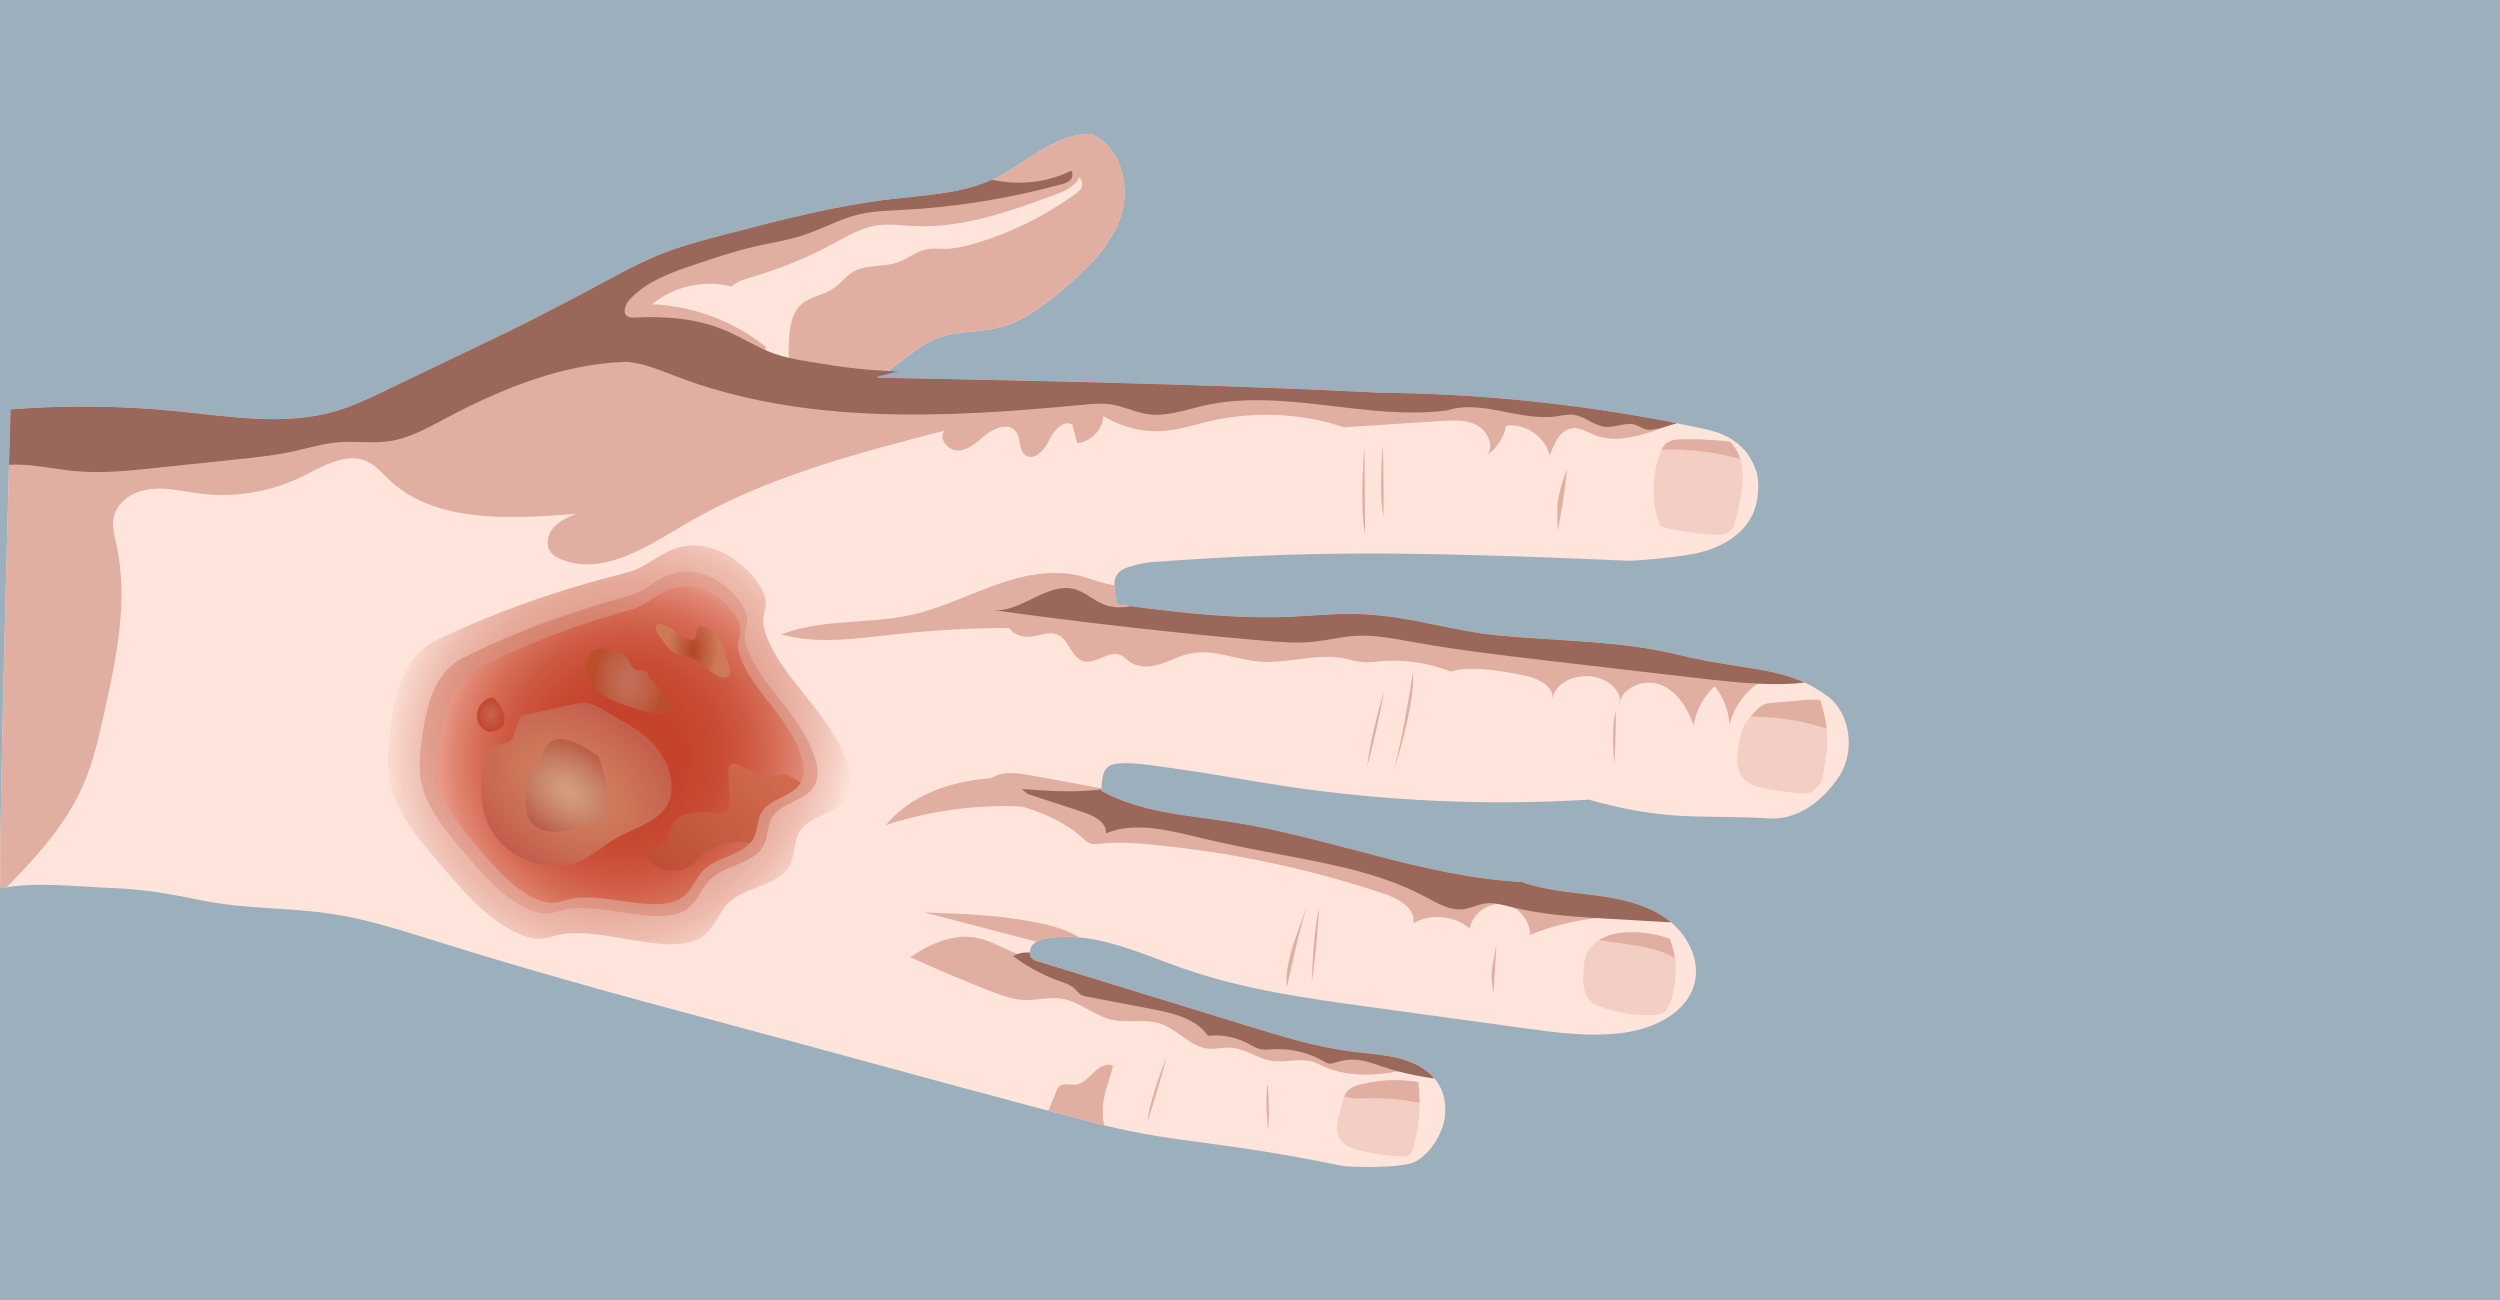 <svg width="2000" height="1040" viewBox="0 0 2000 1040" fill="none" xmlns="http://www.w3.org/2000/svg">
<rect width="2000" height="1040" fill="#9BAFBD"/>
<path d="M1073.51 932.63C975.216 912.426 943.725 915.018 883.352 900.235C880.744 899.605 878.103 898.923 875.375 898.207C863.218 895.052 851.011 891.847 838.701 888.591C747.86 864.568 653.864 838.345 564.149 814.459C492.489 795.363 421.001 775.517 350.211 753.37C321.772 744.487 293.315 735.161 263.819 730.881C229.668 725.903 196.626 727.335 162.8 720.583C142.766 716.559 118.47 711.581 93.8 710.626C60.843 709.382 31.995 705.443 5.124 709.876C3.675 710.098 2.209 710.37 0.76 710.677C-1.764 709.637 4.459 472.511 7.221 371.866C7.972 344.723 8.468 327.52 8.468 327.52C52.797 324.11 97.414 324.605 141.641 329.004C184.47 333.283 228.611 341.058 269.803 328.594C283.102 324.571 295.668 318.552 308.182 312.551C340.355 297.087 372.512 281.657 404.685 266.227C432.288 252.843 460.487 237.771 488.704 222.716C500.639 216.322 512.624 209.963 525.105 204.763C543.501 197.073 562.872 192.061 582.172 187.031C625.614 175.727 669.243 164.406 713.845 159.206C736.913 156.529 760.748 155.319 782.589 148.09C785.521 147.135 788.404 146.061 791.269 144.833C792.087 144.492 792.888 144.151 793.707 143.793C794.815 143.299 795.906 142.77 796.997 142.225C803.681 138.9 810.107 134.808 816.552 130.563C820.797 127.784 825.025 124.953 829.356 122.26C838.546 116.531 848.095 111.433 858.734 108.841C862.366 107.955 866.115 107.358 870.036 107.154C870.872 107.085 871.724 107.068 872.577 107.034C896.174 116.804 904.581 148.09 896.806 172.42C889.049 196.767 869.544 215.334 850.005 231.804C834.814 244.574 818.497 257.054 799.265 261.999C782.761 266.21 764.944 264.607 749.088 270.864C734.749 276.525 722.847 288.306 710.332 296.831C708.167 298.28 706.02 299.644 703.804 300.872C702.986 301.332 702.167 301.758 701.349 302.168C721.212 302.526 741.09 302.918 760.953 303.327C876.566 305.646 991.754 308.595 1104.15 314.222C1182.64 314.955 1261.07 322.883 1338.12 337.938C1339.26 338.142 1340.39 338.364 1341.53 338.603C1348.84 340.052 1356.14 341.552 1363.42 343.121C1366.03 343.683 1368.55 344.348 1371.01 345.116C1382.46 348.713 1392.08 354.663 1398.75 364.348C1401.27 367.979 1403.38 372.173 1405 376.964C1407.87 385.489 1407.25 402.607 1400.86 414.081C1392.15 429.699 1374.79 438.769 1357.3 442.589C1339.84 446.425 1305.47 448.709 1303.97 448.641C1121.18 440.781 1048.55 440.611 921.168 449.664C915.968 450.022 903.778 452.733 899.123 455.052C893.207 458.001 891.468 462.69 891.4 468.231C891.332 472.92 892.493 478.188 893.396 483.593C897.147 484.07 900.881 484.565 904.632 485.025L904.698 485.025C946.504 490.396 988.532 495.204 1030.61 493.499C1050.75 492.663 1070.9 490.362 1091.02 491.402C1131 493.499 1161.04 504.888 1200.13 508.537C1244.38 512.68 1297.68 512.782 1340.83 523.455C1375.75 532.065 1400.57 533.412 1422.21 538.732C1429.62 540.522 1436.65 542.823 1443.6 546.029C1443.62 546.029 1443.62 546.029 1443.62 546.029C1449.83 548.893 1455.95 552.457 1462.19 557.094C1462.85 557.571 1463.47 558.066 1464.08 558.594C1471.6 565.022 1476.29 574.331 1478.11 584.356C1480.41 596.837 1478.25 610.391 1471.5 620.775C1458.9 640.16 1438.69 656.118 1415.63 654.737C1388.14 653.084 1368.21 653.936 1344.27 652.674C1319.72 651.362 1295.46 646.622 1271.01 639.734C1190.35 644.593 1109.19 641.029 1029.26 629.112C997.536 624.355 965.975 618.319 934.177 614.04C923.18 612.54 902.825 609.01 891.964 611.227C881.802 613.273 881.784 621.798 881.17 630.68L881.119 631.55C881.068 631.908 881.052 632.249 881.035 632.624C912.543 650.219 950.052 652.129 985.72 657.721C1063.65 669.912 1138.42 701.351 1217.53 705.648C1236.35 712.416 1256.61 713.712 1276.43 716.304C1281.5 716.969 1286.61 717.736 1291.66 718.708C1306.39 721.555 1320.76 726.09 1332.87 734.734C1334.25 735.74 1335.61 736.78 1336.94 737.889C1350.99 749.841 1360.06 768.629 1355.7 786.395C1349.85 810.179 1323.49 822.864 1299.23 826.172C1272.48 829.837 1245.35 826.172 1218.62 822.489C1178.02 816.897 1137.41 811.322 1096.81 805.729C1046.16 798.773 995.13 791.731 946.862 774.903C919.532 765.373 891.879 752.585 863.61 749.926L863.592 749.926C855.254 749.107 846.834 749.193 838.377 750.522C835.223 751 831.965 751.75 829.237 753.336C828.162 753.949 827.175 754.717 826.306 755.637C824.737 757.325 823.868 759.712 823.868 761.997C823.868 763.719 824.395 765.407 825.52 766.651C825.776 766.924 826.065 767.197 826.389 767.419C827.463 768.186 828.725 768.578 829.987 768.97C886.063 786.207 942.158 803.462 998.235 820.682C1025.85 829.19 1053.61 837.714 1082.25 841.329C1099.97 843.562 1118.48 844.074 1134.31 852.292C1134.94 852.616 1135.55 852.957 1136.15 853.315C1140.72 855.923 1144.59 859.112 1147.66 862.794C1154.42 870.893 1157.41 881.413 1155.84 893.569C1154.05 907.55 1144.19 922.605 1132.72 929.101C1122.12 935.102 1078.83 933.721 1073.51 932.63Z" fill="#FEE4DB"/>
<path d="M0.762 710.694C-1.761 709.654 4.462 472.527 7.224 371.883C7.974 344.74 8.468 327.537 8.468 327.537C52.798 324.127 97.416 324.622 141.643 329.02C184.472 333.3 228.614 341.075 269.806 328.611C283.104 324.588 295.67 318.569 308.184 312.568C340.357 297.104 372.513 281.674 404.685 266.244C432.289 252.86 460.489 237.788 488.706 222.733C500.641 216.339 512.627 209.98 525.107 204.78C543.504 197.09 562.872 192.078 582.172 187.048C625.615 175.744 669.245 164.423 713.847 159.223C736.915 156.546 760.751 155.336 782.591 148.107C785.524 147.152 788.405 146.078 791.269 144.85C792.088 144.509 792.889 144.168 793.708 143.81C794.816 143.316 795.907 142.787 796.998 142.242C803.682 138.917 810.109 134.825 816.554 130.58L829.358 122.276C834.013 123.231 838.685 124.186 843.339 125.141C845.317 125.55 847.278 125.942 849.255 126.351C854.694 127.442 860.866 129.147 863.304 134.007C863.389 134.16 863.492 134.33 863.56 134.484C864.702 137.075 864.566 139.582 863.577 141.901C861.173 147.544 853.637 152.13 847.192 154.568C809.7 168.549 770.946 182.734 730.982 180.842C720.769 180.365 710.471 178.813 700.412 180.501C688 182.564 676.952 189.299 665.886 195.283C645.495 206.314 623.893 215.129 601.626 221.591C595.761 223.296 589.572 224.984 585.207 229.246C563.384 223.517 538.952 228.973 521.629 243.448C554.586 244.727 587.049 256.883 612.742 277.565C612.623 278.468 612.384 279.287 611.992 280.003C609.332 285.186 600.671 285.868 594.192 285.049C559.94 280.617 525.653 276.201 491.366 271.802C538.713 299.968 596.784 309.771 653.866 310.147C657.822 310.198 661.777 310.164 665.733 310.095C667.779 310.078 669.825 310.027 671.871 309.976C701.656 309.209 731.34 306.293 760.989 303.344C876.603 305.662 991.79 308.612 1104.18 314.238C1182.68 314.972 1261.11 322.9 1338.15 337.955C1336.57 339.302 1334.68 340.359 1332.68 341.245C1330.82 342.115 1328.85 342.814 1326.95 343.445C1310.4 349.037 1292.17 354.612 1275.94 348.167C1270.14 345.866 1264.53 342.029 1258.33 342.575C1248.22 343.479 1243 354.868 1239.86 364.535C1236.32 349.446 1220.24 338.415 1204.89 340.546C1203.19 349.668 1197.87 358.022 1190.35 363.444C1195.14 355.345 1189.53 344.331 1181.2 340C1172.86 335.687 1162.93 336.181 1153.56 336.778C1127.42 338.466 1101.25 340.137 1075.11 341.825C1042.77 330.708 1003.64 328.458 967.034 337.102C955.935 339.745 945.006 343.325 933.668 344.536C916.056 346.394 897.813 342.2 882.792 332.806C882.093 343.734 872.716 353.47 861.804 354.561C860.508 349.634 859.195 344.689 857.865 339.762C850.568 335.414 842.862 344.672 839.247 352.361C835.616 360.051 827.381 369.053 820.407 364.211C814.628 360.204 816.912 350.691 812.616 345.132C806.87 337.699 794.901 342.473 787.706 348.525C781.415 353.828 774.868 360.068 766.65 360.443C758.449 360.835 750.265 350.554 755.789 344.468C684.163 363.001 611.43 381.96 547.715 419.571C517.486 437.439 483.148 460.269 450.242 448.027C446.218 446.527 442.195 444.361 439.944 440.73C436.261 434.814 438.512 426.681 443.235 421.566C447.957 416.468 454.624 413.672 461.052 411.046C403.339 415.684 346.137 417.781 309.941 382.608C305.235 378.055 300.921 372.872 295.141 369.803C278.296 360.818 258.604 372.889 241.469 381.312C216.457 393.605 187.848 398.378 160.227 394.9C147.202 393.247 134.176 389.803 121.098 391.132C108.021 392.462 94.365 400.135 91.228 412.888C89.301 420.714 91.62 428.863 93.325 436.757C102.872 481.069 93.001 526.984 83.163 571.228C78.952 590.119 74.706 609.146 67.068 626.929C53.377 658.846 29.678 685.034 5.212 709.944C3.678 710.114 2.228 710.387 0.762 710.694Z" fill="#E0AFA1"/>
<path d="M657.617 310.471C656.373 310.42 655.094 310.317 653.815 310.113C646.586 309.038 639.562 305.697 635.453 299.729C632.742 295.757 631.565 291.119 631.139 286.294C630.781 282.288 630.935 278.127 631.122 274.138C631.617 263.362 632.639 251.445 640.482 244.079C647.66 237.276 658.623 236.322 666.79 230.763C672.433 226.927 676.491 221.062 682.339 217.55C692.774 211.293 706.294 213.953 717.786 209.997C725.952 207.184 732.84 201.114 741.297 199.443C746.258 198.471 751.339 199.102 756.386 199.034C764.723 198.915 772.907 196.869 780.92 194.482C809.785 185.838 837.133 172.181 861.395 154.296C862.691 153.324 864.037 152.318 864.873 150.903C866.561 148.09 865.674 144.475 863.577 141.85C863.083 141.219 862.486 140.622 861.855 140.145C860.576 139.173 859.178 138.457 857.678 137.945C856.996 137.689 856.297 137.468 855.564 137.28C855.547 137.263 855.513 137.263 855.496 137.263C853.808 136.837 852.103 136.53 850.398 136.24C844.106 135.166 837.798 134.126 831.507 133.052C826.528 132.216 821.55 131.364 816.571 130.529L829.376 122.225C838.565 116.497 848.113 111.399 858.752 108.807C862.384 107.921 866.135 107.324 870.056 107.119C870.891 107.051 871.744 107.034 872.596 107C896.193 116.769 904.599 148.056 896.824 172.385C889.066 196.732 869.562 215.299 850.023 231.769C834.831 244.54 818.515 257.02 799.283 261.964C782.779 266.176 764.962 264.573 749.106 270.83C734.767 276.491 722.866 288.272 710.352 296.797C713.199 296.933 716.012 297.053 718.86 297.121C713.83 298.331 708.834 299.576 703.839 300.855C696.797 302.611 689.773 304.452 682.765 306.311C677.156 307.811 671.496 309.362 665.733 310.061C663.005 310.402 660.311 310.573 657.617 310.471Z" fill="#E0AFA1"/>
<path d="M1370.99 345.098C1382.45 348.696 1392.06 354.646 1398.73 364.33L1370.99 345.098Z" fill="#FEE4DB"/>
<path d="M57.962 376.691C41.254 374.935 23.607 370.758 7.223 371.866C7.973 344.723 8.467 327.52 8.467 327.52C52.796 324.11 97.415 324.605 141.642 329.004C184.471 333.283 228.612 341.058 269.804 328.594C283.103 324.571 295.669 318.552 308.183 312.551C340.356 297.087 372.511 281.657 404.684 266.227C432.288 252.843 460.488 237.771 488.705 222.716C500.64 216.322 512.626 209.963 525.106 204.763C543.502 197.073 562.871 192.061 582.171 187.031C625.614 175.727 669.244 164.406 713.846 159.206C736.914 156.529 760.749 155.319 782.59 148.09C785.522 147.135 788.404 146.061 791.268 144.833C792.087 144.492 792.888 144.151 793.706 143.793C804.976 146.248 816.57 146.794 827.806 145.362C835.239 144.424 842.536 142.617 849.476 139.906L849.493 139.906C851.147 139.241 852.783 138.559 854.386 137.809C854.437 137.792 854.454 137.758 854.505 137.741C854.846 137.604 855.17 137.451 855.477 137.28C855.938 137.076 856.364 136.871 856.79 136.649C856.807 136.666 856.858 136.701 856.858 136.735C857.216 137.093 857.489 137.502 857.66 137.962C858.461 139.889 857.745 142.446 856.227 144.015C854.318 145.993 851.539 146.794 848.913 147.51C807.09 158.899 764.023 165.787 720.751 168.021C709.651 168.617 698.467 168.89 687.674 171.38C671.972 175.045 657.718 183.229 642.391 188.225C630.115 192.248 617.242 194.158 604.66 197.039C588.241 200.79 572.265 206.161 556.324 211.497C537.313 217.891 517.468 224.779 503.862 239.476C500.299 243.346 497.588 250.302 502.021 253.133C503.743 254.241 505.976 254.139 508.022 254.036C532.574 252.723 557.739 254.803 580.381 264.385C591.173 268.955 601.267 275.178 611.974 279.952C614.497 281.06 617.072 282.117 619.697 283.021C623.448 284.333 627.267 285.391 631.155 286.277C636.474 287.505 641.879 288.442 647.267 289.346C660.207 291.511 673.131 293.557 686.191 294.955C694.222 295.825 702.269 296.439 710.333 296.797C713.181 296.933 715.994 297.053 718.841 297.121C713.812 298.331 708.816 299.576 703.82 300.855C703.002 301.315 702.184 301.741 701.365 302.15C721.228 302.508 741.108 302.901 760.971 303.31C876.585 305.629 991.772 308.578 1104.16 314.205C1182.66 314.938 1261.09 322.866 1338.14 337.921C1339.28 338.125 1340.4 338.347 1341.55 338.586C1338.6 339.54 1335.63 340.41 1332.66 341.228C1330.69 341.774 1328.69 342.302 1326.68 342.797C1323.39 343.615 1319.94 344.348 1316.67 343.496C1313.81 342.763 1311.4 340.887 1308.61 339.932C1300.78 337.273 1292.32 342.268 1284.11 341.484C1275.15 340.615 1267.99 333.096 1259.06 331.885C1254.29 331.22 1249.49 332.482 1244.72 333.13C1215.67 337.085 1185.59 319.354 1157.68 328.305C1093.52 336.812 1026.66 310.027 962.771 324.571C947.972 327.929 933.053 333.522 918.049 331.322C908.416 329.907 899.448 325.321 889.832 323.701C881.7 322.354 873.379 323.156 865.161 323.923C756.453 334.306 643.396 340.103 541.337 301.264C528.379 296.336 515.405 290.642 501.577 289.482C451.196 290.761 401.803 310.607 356.451 334.715C342.129 342.302 327.671 350.52 311.644 352.924C298.277 354.919 284.621 352.771 271.117 353.811C258.177 354.817 245.679 358.738 232.994 361.449C219.218 364.365 205.169 365.865 191.171 367.331C169.058 369.65 146.927 371.986 124.814 374.305C102.547 376.674 80.178 379.01 57.962 376.691Z" fill="#99685A"/>
<path d="M1295.92 560.862C1295.9 562.158 1295.63 563.471 1295.15 564.801C1295.27 563.42 1295.51 562.107 1295.92 560.862Z" fill="#E0AFA1"/>
<path d="M1273.38 541.118C1260.07 539.498 1243.65 545.977 1242.13 559.327C1242.88 547.614 1228.3 541.919 1216.74 539.805C1196.9 536.174 1176.52 532.525 1160.75 537.282C1142.9 530.24 1123.45 527.393 1104.33 529.047C1099.54 529.456 1094.72 530.155 1089.93 529.729C1085.03 529.303 1080.33 527.7 1075.52 526.745C1053.22 522.244 1030.24 531.161 1007.58 529.286C988.959 527.734 970.562 518.988 952.268 522.756C943.999 524.478 936.446 528.689 928.381 531.229C920.334 533.77 910.871 534.435 903.983 529.524C901.477 527.751 899.414 525.313 896.601 524.085C887.002 519.874 876.414 531.928 866.406 528.859C856.875 525.927 855.238 511.793 846.151 507.769C839.45 504.785 831.846 508.587 824.549 509.286C817.661 509.951 810.517 507.65 807.431 502.347C777.1 502.415 746.785 504.103 716.641 507.411C686.088 510.753 654.7 515.68 625.034 507.598C658.025 494.709 695.21 499.568 729.736 491.776C752.326 486.679 773.332 476.295 795.121 468.401C816.928 460.507 840.661 455.12 863.183 460.541C872.612 462.809 881.938 466.952 891.418 468.18C891.349 472.868 892.509 478.137 893.412 483.541C897.163 484.019 900.897 484.513 904.648 484.974L904.716 484.974C946.522 490.344 988.549 495.152 1030.63 493.447C1050.76 492.612 1070.92 490.31 1091.03 491.35C1131.02 493.447 1161.06 504.836 1200.15 508.485C1244.4 512.628 1297.69 512.73 1340.85 523.403C1375.76 532.014 1400.59 533.361 1422.22 538.68C1416.38 540.47 1410.89 543.266 1405.94 546.864C1394.95 554.843 1386.69 566.693 1383.64 579.957C1383.03 568.705 1378.78 557.707 1371.69 548.978C1362.87 557.145 1356.87 568.278 1354.9 580.128C1350.05 566.556 1341.75 552.934 1328.32 547.733C1316.12 543.045 1299.79 548.978 1295.97 560.81C1296.31 550.87 1284.24 542.414 1273.38 541.118Z" fill="#E0AFA1"/>
<path d="M1405.91 546.915C1388.77 546.08 1370.53 543.966 1352.42 541.851C1315.34 537.538 1278.24 533.19 1241.17 528.877C1204.29 524.58 1167.4 520.284 1130.88 513.719C1115.26 510.906 1099.49 507.667 1083.63 508.741C1073.01 509.474 1062.63 512.1 1052.04 513.259C1037.67 514.828 1023.18 513.651 1008.79 512.373C937.246 506.115 865.859 498.034 794.728 488.077C817.233 490.055 838.221 464.975 860.266 471.487C868.433 473.874 874.793 480.285 882.687 483.439C889.728 486.287 897.145 486.321 904.63 485.025L904.698 485.025C946.504 490.395 988.531 495.204 1030.61 493.499C1050.75 492.663 1070.9 490.361 1091.02 491.401C1131 493.499 1161.04 504.888 1200.13 508.536C1244.38 512.679 1297.68 512.782 1340.83 523.455C1375.75 532.065 1400.57 533.412 1422.21 538.731C1429.62 540.521 1436.65 542.823 1443.6 546.029C1432.08 547.512 1419.32 547.597 1405.91 546.915Z" fill="#99685A"/>
<path d="M881.119 630.697C862.091 627.082 843.048 623.587 823.97 620.212C815.786 618.762 807.26 617.364 799.229 619.649C797.064 620.263 794.986 621.217 793.076 622.462C787.876 625.804 784.057 631.243 784.329 637.312C795.309 639.631 806.511 642.035 817.389 645.223C834.933 650.389 851.623 657.567 865.177 669.638C867.632 671.838 870.106 674.259 873.312 675.026C875.511 675.555 877.813 675.214 880.063 674.958C893.106 673.441 906.301 674.327 919.361 675.521C983.28 681.369 1046.53 694.667 1107.4 715.008C1118.81 718.827 1132.52 726.584 1130.71 738.485C1144.67 730.591 1163.46 732.364 1175.72 742.73C1177.82 732.108 1187.91 723.771 1198.62 723.174C1199.83 723.106 1201.02 723.123 1202.23 723.26C1205.25 723.584 1208.15 724.555 1210.78 726.005C1218.57 730.318 1224.13 738.962 1223.94 747.965C1241.04 740.94 1259.14 736.388 1277.56 734.444C1285.83 733.558 1294.18 733.2 1302.5 733.37C1302.36 725.613 1297.71 721.35 1291.61 718.69C1286.56 717.719 1281.44 716.934 1276.38 716.286C1256.55 713.695 1236.3 712.399 1217.47 705.63C1138.36 701.334 1063.6 669.894 985.669 657.704C950.001 652.111 912.492 650.202 880.984 632.607C881.001 632.249 881.033 631.908 881.068 631.533L881.119 630.697Z" fill="#E0AFA1"/>
<path d="M1336.89 737.905C1320.59 736.951 1304.29 736.013 1287.99 735.092C1284.51 734.888 1281.03 734.683 1277.56 734.478C1255.1 733.097 1232.63 731.256 1210.77 726.039C1209.89 725.834 1208.98 725.63 1208.1 725.408C1204.96 724.607 1201.81 723.754 1198.62 723.209C1195.41 722.595 1192.16 722.305 1188.93 722.68C1182.59 723.43 1176.78 726.687 1170.43 727.403C1159.74 728.579 1149.79 722.544 1140.31 717.463C1106.07 699.203 1067.27 691.752 1029.13 684.523C1006.06 680.141 982.973 675.776 960.16 670.269C935.251 664.268 908.466 657.022 884.733 666.655C885.432 657.84 875.27 652.623 866.865 649.861C851.861 644.951 836.857 640.023 821.854 635.079C816.943 633.493 812.05 631.874 807.14 630.254C810.618 630.544 814.113 630.868 817.591 631.157L817.608 631.157C838.801 632.914 860.096 634.107 881.084 631.55C881.033 631.908 881.016 632.249 880.999 632.624C912.507 650.219 950.016 652.129 985.684 657.721C1063.62 669.911 1138.38 701.351 1217.49 705.647C1236.31 712.416 1256.57 713.712 1276.4 716.303C1281.46 716.968 1286.58 717.736 1291.62 718.708C1306.35 721.555 1320.73 726.09 1332.83 734.734C1334.21 735.74 1335.58 736.78 1336.89 737.905Z" fill="#99685A"/>
<path d="M829.204 753.353C799.35 745.578 769.513 737.786 739.659 729.978C770.877 731.001 802.283 732.075 832.767 738.758C843.492 741.094 854.25 744.265 863.542 749.943C855.205 749.124 846.782 749.21 838.326 750.539C835.171 751.017 831.932 751.767 829.204 753.353Z" fill="#E0AFA1"/>
<path d="M1122.63 925.264C1111.37 924.838 1100.17 923.337 1089.23 920.746C1082.07 919.058 1074.22 916.296 1071.07 909.647C1068.43 904.14 1069.84 897.661 1071.33 891.727C1071.92 889.357 1072.5 887.022 1073.08 884.652C1073.71 882.111 1074.39 879.469 1075.47 877.082C1076.29 875.291 1077.31 873.655 1078.74 872.257C1081.59 869.512 1085.54 868.25 1089.4 867.329C1104.13 863.732 1119.61 863.169 1134.56 865.624C1135.24 871.08 1135.6 876.655 1135.6 882.265C1135.6 894.762 1133.85 907.481 1130.21 919.638C1129.69 921.462 1128.99 923.389 1127.42 924.429C1126.04 925.332 1124.26 925.315 1122.63 925.264Z" fill="#F2CEC4"/>
<path d="M1059.03 853.195C1055.95 851.831 1052.96 850.246 1049.74 849.308C1039.24 846.239 1027.9 850.348 1017.09 848.626C1005.86 846.836 996.138 838.822 984.782 838.14C978.764 837.748 972.762 839.487 966.761 838.908C952.286 837.544 942.192 823.648 928.433 818.994C915.834 814.748 901.836 818.704 888.895 815.635C875.051 812.361 863.798 801.33 849.749 799.011C839.502 797.324 829.017 800.512 818.634 799.966C809.699 799.506 801.124 796.301 792.786 793.061C771.014 784.553 749.463 775.449 728.185 765.765C743.53 755.484 761.688 746.942 779.897 750.011C791.712 752.006 802.794 758.757 813.945 763.224C817.764 764.725 821.6 765.969 825.488 766.685C825.743 766.958 826.033 767.231 826.357 767.453C827.431 768.22 828.693 768.612 829.955 769.004C886.031 786.241 942.124 803.495 998.201 820.716C1025.82 829.223 1053.58 837.748 1082.22 841.363C1099.94 843.596 1118.45 844.108 1134.27 852.326C1134.9 852.65 1135.52 852.991 1136.12 853.349C1130.34 854.764 1124.52 856.06 1118.66 857.1C1098.26 860.748 1077.67 861.43 1059.03 853.195Z" fill="#E0AFA1"/>
<path d="M811.268 621.576C792.428 621.917 773.435 623.792 755.499 629.606C737.58 635.437 720.683 645.445 708.766 660.04C751.748 645.906 797.918 641.558 842.793 647.423C828.505 641.115 815.309 632.3 811.268 621.576Z" fill="#E0AFA1"/>
<path d="M1147.62 862.811C1137.85 861.533 1128.17 859.623 1118.66 857.083C1113.8 855.804 1108.99 854.372 1104.25 852.769C1098.67 850.877 1093.12 848.762 1087.29 848.012C1080.93 847.194 1074.4 848.063 1068.27 850.007C1066.72 850.501 1065.14 851.081 1063.52 850.945C1061.86 850.791 1060.38 849.871 1058.95 849.035C1046.74 842.011 1032.47 838.618 1018.39 839.402C1014.96 839.607 1011.43 840.033 1008.07 839.266C1004.73 838.516 1001.78 836.623 998.746 835.02C989.045 829.854 977.929 827.365 966.42 828.678C956.787 814.783 938.476 810.52 921.869 807.332C904.632 804.007 887.378 800.717 870.124 797.392C867.788 796.931 865.35 796.437 863.508 794.937C862.4 794.033 861.582 792.823 860.593 791.783C857.183 788.083 852.153 786.514 847.431 784.809C834.251 780.086 821.788 773.352 810.586 764.946C811.66 764.213 812.769 763.668 813.928 763.241C816.997 762.065 820.39 761.809 823.817 762.031C823.817 763.753 824.345 765.441 825.471 766.685C825.726 766.958 826.016 767.231 826.34 767.453C827.414 768.22 828.676 768.612 829.938 769.004C886.014 786.241 942.107 803.496 998.184 820.716C1025.8 829.224 1053.56 837.748 1082.2 841.363C1099.92 843.596 1118.43 844.108 1134.26 852.326C1134.89 852.65 1135.5 852.991 1136.1 853.349C1140.68 855.957 1144.56 859.129 1147.62 862.811Z" fill="#99685A"/>
<path d="M883.352 900.235C880.743 899.605 878.102 898.923 875.374 898.206C863.218 895.052 851.01 891.847 838.701 888.59C840.764 883.527 842.844 878.446 844.89 873.399C845.554 871.814 846.236 870.143 847.532 869.034C850.891 866.119 856.055 868.165 860.488 867.722C866.336 867.125 870.582 862.215 874.759 858.106C878.936 853.997 884.903 850.195 890.325 852.428C888.279 862.47 883.984 871.984 882.62 882.146C881.802 888.164 882.073 894.302 883.352 900.235Z" fill="#E1AFA1"/>
<path d="M1371.79 427.806C1358.27 427.141 1344.8 425.232 1331.64 422.095C1330.48 421.822 1329.25 421.498 1328.42 420.663C1327.67 419.929 1327.31 418.906 1326.97 417.918C1321.19 400.05 1321.58 380.255 1328.08 362.66C1328.44 361.705 1328.81 360.733 1329.25 359.795C1329.94 358.346 1330.77 356.948 1331.9 355.789C1335.72 351.85 1341.78 351.441 1347.26 351.407C1359.47 351.339 1371.69 351.97 1383.83 353.299C1388.07 357.579 1390.72 362.353 1392.27 367.348C1393.96 372.719 1394.37 378.345 1394.16 383.869C1393.77 394.525 1391.18 404.994 1388.59 415.326C1387.68 419.026 1386.59 422.981 1383.62 425.368C1380.42 427.96 1375.9 428.011 1371.79 427.806Z" fill="#F2CEC4"/>
<path d="M1436.8 634.398C1431.14 633.648 1425.48 632.897 1419.82 632.147C1409.81 630.834 1398.54 628.737 1393.09 620.263C1388.6 613.307 1389.59 604.288 1390.97 596.138C1391.98 590.205 1393.15 584.135 1396.21 578.952C1397.45 576.838 1398.98 574.911 1400.59 573.07C1401.53 572.03 1402.48 571.007 1403.43 570.001C1405.67 567.631 1407.95 565.176 1410.92 563.812C1413.6 562.585 1416.63 562.312 1419.58 562.158C1433.41 561.34 1455.59 558.118 1456.42 560.743C1457.98 565.653 1460.77 576.446 1461.34 582.959C1461.42 583.862 1461.47 584.715 1461.45 585.414C1461.34 589.966 1462.19 597.298 1461.32 601.782C1459.82 609.573 1459.46 615.098 1457.96 622.906C1457.35 626.095 1453.78 629.47 1451.53 631.789C1447.9 635.489 1441.93 635.08 1436.8 634.398Z" fill="#F2CEC4"/>
<path d="M1134.68 882.163C1121.2 879.418 1107.4 878.224 1093.64 878.616C1087.52 878.77 1081.08 879.162 1075.45 877.099C1076.27 875.309 1077.29 873.672 1078.73 872.274C1081.57 869.529 1085.53 868.267 1089.38 867.346C1104.11 863.749 1119.59 863.186 1134.55 865.641C1135.23 871.097 1135.59 876.672 1135.59 882.282C1135.3 882.282 1134.97 882.231 1134.68 882.163Z" fill="#E0AFA1"/>
<path d="M1282.47 806.138C1279.04 804.979 1275.58 803.598 1272.9 801.177C1266.13 795.107 1266.1 784.673 1266.83 775.602C1267.12 771.988 1267.45 768.305 1268.66 764.895C1270.57 759.524 1274.54 755.091 1279.36 752.005C1280.64 751.187 1281.97 750.454 1283.34 749.823C1289.88 746.822 1297.2 745.868 1304.39 745.816C1315.03 745.731 1325.67 747.47 1335.71 750.983C1337.76 755.978 1339.11 761.195 1339.86 766.481C1341.34 777.375 1340.2 788.713 1337.04 799.438C1335.73 803.854 1333.75 808.525 1329.66 810.622C1327.43 811.765 1324.84 811.935 1322.35 812.037C1308.81 812.515 1295.24 810.486 1282.47 806.138Z" fill="#F2CEC4"/>
<path d="M1329.25 359.778C1329.94 358.329 1330.77 356.931 1331.9 355.771C1335.71 351.833 1341.78 351.424 1347.26 351.39C1359.47 351.322 1371.69 351.952 1383.83 353.282C1388.07 357.562 1390.72 362.336 1392.27 367.331C1371.86 361.449 1350.48 358.892 1329.25 359.778Z" fill="#E0AFA1"/>
<path d="M1461.34 582.959C1442.84 576.821 1423.37 573.547 1403.9 573.326C1402.81 573.309 1401.66 573.309 1400.61 573.07C1401.54 572.03 1402.5 571.007 1403.45 570.001C1405.69 567.631 1407.97 565.176 1410.94 563.812C1413.62 562.585 1416.65 562.312 1419.6 562.158C1433.43 561.34 1455.61 558.118 1456.44 560.743C1457.96 565.653 1460.76 576.446 1461.34 582.959Z" fill="#E0AFA1"/>
<path d="M1339.84 766.498C1339.79 766.498 1339.77 766.481 1339.72 766.447C1322.52 756.097 1300.58 755.808 1280.3 752.261C1279.98 752.21 1279.64 752.142 1279.35 752.005C1280.63 751.187 1281.96 750.454 1283.32 749.823C1289.87 746.822 1297.18 745.868 1304.38 745.816C1315.02 745.731 1325.66 747.47 1335.7 750.983C1337.76 755.995 1339.09 761.195 1339.84 766.498Z" fill="#E0AFA1"/>
<path d="M1091.5 357.186C1091.68 380.408 1092.13 427.874 1092.13 427.874C1087.37 404.669 1091.5 357.186 1091.5 357.186Z" fill="#E0AFA1"/>
<path d="M1106.11 356.488C1107.2 375.055 1106.84 413.314 1106.84 413.314C1102.93 394.781 1106.11 356.488 1106.11 356.488Z" fill="#E0AFA1"/>
<path d="M1245.88 405.642C1245.88 395.412 1253.43 375.379 1253.43 375.379C1252.63 391.661 1246.17 424.721 1246.17 424.721C1245.97 418.378 1245.88 412.019 1245.88 405.642Z" fill="#E0AFA1"/>
<path d="M1093.88 613C1095.3 592.711 1107.15 553.087 1107.15 553.087C1104.26 573.053 1093.88 613 1093.88 613Z" fill="#E0AFA1"/>
<path d="M1114.19 619.035C1122.22 592.54 1130.42 537.06 1130.42 537.06C1132.24 565.499 1114.19 619.035 1114.19 619.035Z" fill="#E0AFA1"/>
<path d="M1292.67 568.466C1292.67 568.466 1292.73 597.28 1291.44 610.988C1291.44 610.988 1288.69 582.106 1292.67 568.466Z" fill="#E0AFA1"/>
<path d="M1032.18 763.958C1034.57 753.592 1045.7 724.931 1045.7 724.931C1039.15 743.822 1029.67 789.379 1029.67 789.379C1028.04 781.4 1030.76 770.164 1032.18 763.958Z" fill="#E0AFA1"/>
<path d="M1055.4 725.834C1055.4 725.834 1052.81 766.02 1049.4 785.372C1049.42 785.372 1050.41 745.015 1055.4 725.834Z" fill="#E0AFA1"/>
<path d="M1193.23 781.689C1193.16 773.488 1197.08 756.166 1197.08 756.166L1194.83 794.783C1194.85 794.783 1193.26 785.184 1193.23 781.689Z" fill="#E0AFA1"/>
<path d="M1014.24 867.057C1014.24 867.057 1016.09 892.12 1014.47 903.952C1014.47 903.952 1011.57 878.889 1014.24 867.057Z" fill="#E0AFA1"/>
<path d="M918.118 897.251C919.414 879.486 933.156 846.051 933.156 846.051C928.962 862.965 918.118 897.251 918.118 897.251Z" fill="#E0AFA1"/>
<path d="M367.5 688.973C353.537 672.776 339.095 655.829 331.645 638.984C323.478 620.502 324.893 604.884 326.462 590.17C329.769 559.379 336.674 529.951 361.073 518.17C393.33 502.603 427.583 489.373 463.66 478.512C477.078 474.489 490.837 470.772 503.863 467.396C515.491 464.48 523.488 457.115 533.462 452.136C543.419 447.141 556.632 444.72 572.727 451.506C588.839 458.325 607.236 477.251 607.27 490.242C607.27 493.908 605.889 496.772 605.428 500.165C604.098 510.02 610.611 523.745 619.187 536.345C627.763 548.944 638.436 561.05 647.694 573.513C662.834 593.887 674.53 617.348 669.757 631.72C669.399 632.795 668.955 633.783 668.444 634.721C661.01 648.242 638.505 648.429 631.565 662.614C628.479 668.906 628.718 677.533 626.007 684.08C625.018 686.45 623.688 688.513 622.052 690.303C611.907 701.658 590.987 702.937 579.717 713.695C572.079 720.992 569.061 732.518 560.468 738.878C537.434 755.876 484.717 730.949 453.158 737.786C447.719 738.963 442.877 741.077 436.466 740.736C425.503 740.139 411.454 732.194 399.554 722.254C387.704 712.331 377.491 700.55 367.5 688.973Z" fill="url(#paint0_radial_101_1094)"/>
<path d="M355.616 695.52C340.646 678.164 325.165 659.989 317.186 641.916C308.423 622.105 309.957 605.362 311.628 589.574C315.174 556.549 322.591 525.007 348.745 512.373C383.322 495.681 420.047 481.479 458.733 469.834C473.122 465.504 487.87 461.531 501.851 457.916C514.314 454.796 522.89 446.885 533.598 441.549C544.271 436.195 558.439 433.587 575.693 440.867C592.964 448.181 612.691 468.453 612.725 482.383C612.725 486.321 611.242 489.39 610.747 493.022C609.332 503.592 616.305 518.306 625.495 531.81C634.685 545.313 646.125 558.288 656.065 571.655C672.297 593.495 684.828 618.661 679.696 634.056C679.321 635.199 678.826 636.273 678.281 637.279C670.319 651.771 646.176 651.993 638.726 667.184C635.418 673.936 635.674 683.194 632.758 690.201C631.701 692.741 630.269 694.958 628.53 696.867C617.652 709.041 595.215 710.422 583.144 721.947C574.96 729.773 571.704 742.134 562.497 748.937C537.792 767.163 481.289 740.446 447.446 747.778C441.615 749.039 436.414 751.307 429.56 750.949C417.813 750.318 402.741 741.793 389.971 731.137C377.269 720.566 366.323 707.933 355.616 695.52Z" fill="url(#paint1_radial_101_1094)"/>
<path d="M373.194 684.182C360.612 669.451 347.603 654.038 341.056 638.591C333.861 621.644 335.446 607.186 337.151 593.529C340.749 564.988 347.654 537.657 370.364 526.319C400.371 511.333 432.203 498.477 465.655 487.787C478.101 483.814 490.854 480.132 502.925 476.773C513.701 473.857 521.202 466.918 530.494 462.127C539.769 457.336 551.994 454.847 566.708 460.832C581.439 466.85 598.062 484.019 597.858 496.022C597.789 499.415 596.46 502.092 595.965 505.229C594.567 514.367 600.313 526.95 608.002 538.442C615.675 549.933 625.308 560.93 633.611 572.302C647.199 590.869 657.565 612.369 652.894 625.736C652.553 626.725 652.11 627.662 651.632 628.532C644.54 641.166 623.773 641.762 617.124 654.993C614.174 660.858 614.225 668.854 611.6 674.958C610.645 677.175 609.383 679.101 607.849 680.789C598.284 691.462 578.967 693.031 568.396 703.192C561.218 710.08 558.234 720.788 550.187 726.823C528.636 742.952 480.505 720.873 451.265 727.761C446.235 728.954 441.717 731 435.835 730.796C425.741 730.455 412.92 723.345 402.128 714.377C391.386 705.409 382.196 694.702 373.194 684.182Z" fill="url(#paint2_radial_101_1094)"/>
<path d="M383.902 679.885C372.462 666.433 360.646 652.333 354.747 638.165C348.285 622.615 349.871 609.266 351.576 596.666C355.156 570.324 361.771 545.056 382.777 534.4C410.533 520.3 439.944 508.161 470.838 497.982C482.33 494.197 494.111 490.702 505.244 487.48C515.184 484.701 522.158 478.222 530.751 473.721C539.327 469.203 550.596 466.799 564.083 472.186C577.569 477.591 592.709 493.26 592.419 504.342C592.334 507.462 591.089 509.951 590.595 512.85C589.231 521.289 594.397 532.832 601.353 543.352C608.309 553.871 617.056 563.931 624.609 574.314C636.936 591.295 646.279 611.022 641.846 623.383C641.522 624.303 641.113 625.156 640.653 625.974C634.003 637.687 614.891 638.42 608.651 650.696C605.871 656.135 605.854 663.501 603.382 669.144C602.479 671.19 601.302 672.98 599.87 674.549C590.97 684.489 573.187 686.108 563.35 695.571C556.683 701.999 553.819 711.887 546.368 717.531C526.386 732.603 482.278 712.689 455.323 719.321C450.668 720.463 446.508 722.39 441.086 722.254C431.794 722.032 420.064 715.604 410.227 707.437C400.44 699.288 392.086 689.501 383.902 679.885Z" fill="url(#paint3_radial_101_1094)"/>
<path d="M420.522 571.705C433.718 568.841 446.915 565.994 460.128 563.13C463.538 562.396 467.085 561.646 471.381 562.669C477.144 564.033 483.299 568.278 489.249 571.893C498.78 577.656 508.788 582.293 517.534 589.88C537.807 607.493 541.626 633.033 532.845 645.752C524.065 658.471 506.708 662.717 492.949 670.576C482.702 676.424 474.314 684.404 463.146 689.178C451.979 693.952 437.162 695.23 420.539 687.831C413.02 684.489 405.194 679.272 399.176 672.588C388.963 661.233 385.962 648.224 385.349 637.364C384.803 627.373 385.672 618.012 387.94 609.573C389.44 603.946 391.759 598.542 397.147 596.462C400.165 595.302 404.018 595.234 406.712 593.682C414.742 589.062 411.025 573.768 420.522 571.705Z" fill="url(#paint4_radial_101_1094)"/>
<path d="M580.74 523.523C579.24 518.425 577.552 513.003 573.443 508.008C569.334 503.012 561.986 499.023 558.951 501.325C556.069 503.507 558.303 509.986 554.978 511.674C552.574 512.884 548.209 511.009 544.527 508.554C540.861 506.098 537.366 503.012 533.615 500.983C529.864 498.955 525.533 498.375 524.698 501.001C523.897 503.473 526.454 507.394 528.824 510.736C532.677 516.158 537.536 522.381 543.214 524.461C546.095 525.518 548.585 525.228 551.415 526.029C560.911 528.74 571.465 542.619 579.7 542.278C583.741 542.107 584.951 538.084 583.792 533.668C582.616 529.235 579.581 524.512 580.74 523.523Z" fill="url(#paint5_radial_101_1094)"/>
<path d="M396.942 560.146C403.524 567.853 405.587 577.298 401.631 581.629C399.807 583.623 396.925 584.578 393.856 585.141C392.663 585.363 391.401 585.516 389.901 585.056C387.088 584.169 384.174 581.185 382.827 578.423C381.48 575.661 381.427 573.121 381.734 570.904C382.587 564.937 386.015 560.487 391.335 558.424C392.545 557.947 394.965 557.81 396.942 560.146Z" fill="url(#paint6_radial_101_1094)"/>
<path d="M516.906 678.437C518.696 677.397 521.731 678.181 524.254 678.198C535.49 678.318 534.552 664.422 539.77 657.142C544.867 650.015 556.223 649.35 567.492 650.015C573.289 650.356 579.683 650.834 582.343 647.185C584.065 644.798 583.894 641.047 583.672 637.415C583.331 631.465 582.973 625.498 582.615 619.513C582.377 615.762 582.479 611.551 585.957 610.988C588.873 610.528 592.965 612.847 596.681 614.671C607.815 620.178 618.931 621.883 626.893 619.326C631.787 620.911 636.424 623.213 640.687 625.992C634.037 637.705 614.924 638.438 608.684 650.714C605.905 656.153 605.888 663.518 603.416 669.162C602.512 671.208 601.336 672.998 599.904 674.567C598.54 674.243 597.176 673.987 595.846 673.799C586.776 672.555 579.649 675.061 572.829 677.618C569.266 678.965 565.668 680.329 562.838 682.529C559.462 685.171 557.28 688.974 553.989 691.702C549.71 695.282 543.538 696.936 536.377 696.492C531.807 696.203 526.386 694.839 521.612 690.985C516.821 687.115 513.803 680.295 516.906 678.437Z" fill="url(#paint7_linear_101_1094)"/>
<path d="M519.069 541.289C522.803 545.654 527.287 549.558 531.004 553.923C534.72 558.305 537.721 563.641 536.852 567.153C535.999 570.632 531.703 571.245 527.457 570.99C518.711 570.461 508.907 567.341 499.189 563.914C490.272 560.76 479.684 556.071 473.734 547.546C470 542.21 469.233 536.788 469.488 532.219C469.744 527.718 470.903 523.557 473.938 521.153C478.047 517.897 485.208 518.187 492.591 520.472C495.455 521.358 498.746 522.79 500.979 525.45C503.69 528.655 504.253 532.969 507.731 535.219C511.209 537.47 514.005 535.117 517.534 537.18C518.029 538.34 518.54 539.482 519.069 541.289Z" fill="url(#paint8_radial_101_1094)"/>
<path d="M478.511 605.276C484.29 618.967 486.967 632.282 486.268 643.808C486.029 647.781 485.33 651.668 482.858 654.004C481.102 655.675 478.545 656.476 476.021 657.277C470.889 658.88 465.774 660.483 460.642 662.085C454.266 664.08 447.702 666.092 439.586 665.154C434.897 664.609 428.862 662.443 425.009 657.755C422.008 654.106 421.377 650.185 420.934 646.672C419.86 638.131 418.803 629.333 421.718 623.042C423.883 618.37 428.112 615.403 430.771 611.141C434.812 604.628 435.443 594.927 443.047 592.028C451.862 588.652 466.849 595.984 478.511 605.276Z" fill="url(#paint9_radial_101_1094)"/>
<defs>
<radialGradient id="paint0_radial_101_1094" cx="0" cy="0" r="1" gradientUnits="userSpaceOnUse" gradientTransform="translate(498.159 594.607) rotate(125.036) scale(177.891 201.798)">
<stop stop-color="#C27059"/>
<stop offset="0.138" stop-color="#C67761"/>
<stop offset="0.348" stop-color="#CF8A76"/>
<stop offset="0.603" stop-color="#DFA898"/>
<stop offset="0.891" stop-color="#F5D2C7"/>
<stop offset="1" stop-color="#FEE4DB"/>
</radialGradient>
<radialGradient id="paint1_radial_101_1094" cx="0" cy="0" r="1" gradientUnits="userSpaceOnUse" gradientTransform="translate(495.365 594.515) rotate(125.038) scale(198.64 186.24)">
<stop stop-color="#DD9583"/>
<stop offset="0.343" stop-color="#DE9785"/>
<stop offset="0.531" stop-color="#E19E8D"/>
<stop offset="0.681" stop-color="#E6AB9B"/>
<stop offset="0.812" stop-color="#EDBCAF"/>
<stop offset="0.928" stop-color="#F7D2C7"/>
<stop offset="1" stop-color="#FEE4DB"/>
</radialGradient>
<radialGradient id="paint2_radial_101_1094" cx="0" cy="0" r="1" gradientUnits="userSpaceOnUse" gradientTransform="translate(495.413 594.557) rotate(125.036) scale(161.112 177.143)">
<stop stop-color="#C2553C"/>
<stop offset="0.231" stop-color="#C8644D"/>
<stop offset="0.685" stop-color="#D98B78"/>
<stop offset="1" stop-color="#E6A99A"/>
</radialGradient>
<radialGradient id="paint3_radial_101_1094" cx="0" cy="0" r="1" gradientUnits="userSpaceOnUse" gradientTransform="translate(501.522 605.779) rotate(125.036) scale(158.817 155.941)">
<stop stop-color="#C44129"/>
<stop offset="0.292" stop-color="#C5432C"/>
<stop offset="0.474" stop-color="#C84B34"/>
<stop offset="0.625" stop-color="#CE5943"/>
<stop offset="0.76" stop-color="#D66D57"/>
<stop offset="0.882" stop-color="#E08572"/>
<stop offset="0.996" stop-color="#EDA492"/>
<stop offset="1" stop-color="#EDA593"/>
</radialGradient>
<radialGradient id="paint4_radial_101_1094" cx="0" cy="0" r="1" gradientUnits="userSpaceOnUse" gradientTransform="translate(457.825 630.189) rotate(123.813) scale(70.38 109.012)">
<stop stop-color="#D38A65"/>
<stop offset="1" stop-color="#C45B4B"/>
</radialGradient>
<radialGradient id="paint5_radial_101_1094" cx="0" cy="0" r="1" gradientUnits="userSpaceOnUse" gradientTransform="translate(554.496 520.749) rotate(90) scale(35.752 20.328)">
<stop stop-color="#B34527"/>
<stop offset="1" stop-color="#CE7A58"/>
</radialGradient>
<radialGradient id="paint6_radial_101_1094" cx="0" cy="0" r="1" gradientUnits="userSpaceOnUse" gradientTransform="translate(392.748 571.745) rotate(90) scale(14.993 12.211)">
<stop stop-color="#C76450"/>
<stop offset="1" stop-color="#C4422A"/>
</radialGradient>
<linearGradient id="paint7_linear_101_1094" x1="629.666" y1="617.012" x2="531.412" y2="709.321" gradientUnits="userSpaceOnUse">
<stop stop-color="#D16C4F"/>
<stop offset="1" stop-color="#BD4E35"/>
</linearGradient>
<radialGradient id="paint8_radial_101_1094" cx="0" cy="0" r="1" gradientUnits="userSpaceOnUse" gradientTransform="translate(503.015 544.895) rotate(90) scale(39.182 27.651)">
<stop stop-color="#C36E59"/>
<stop offset="0.286" stop-color="#C26952"/>
<stop offset="0.694" stop-color="#BE5C40"/>
<stop offset="1" stop-color="#BA4E2D"/>
</radialGradient>
<radialGradient id="paint9_radial_101_1094" cx="0" cy="0" r="1" gradientUnits="userSpaceOnUse" gradientTransform="translate(455.098 633.653) rotate(123.813) scale(37.792 56.818)">
<stop stop-color="#D49E7F"/>
<stop offset="0.232" stop-color="#D09477"/>
<stop offset="0.618" stop-color="#C57B61"/>
<stop offset="1" stop-color="#B85B46"/>
</radialGradient>
</defs>
</svg>
